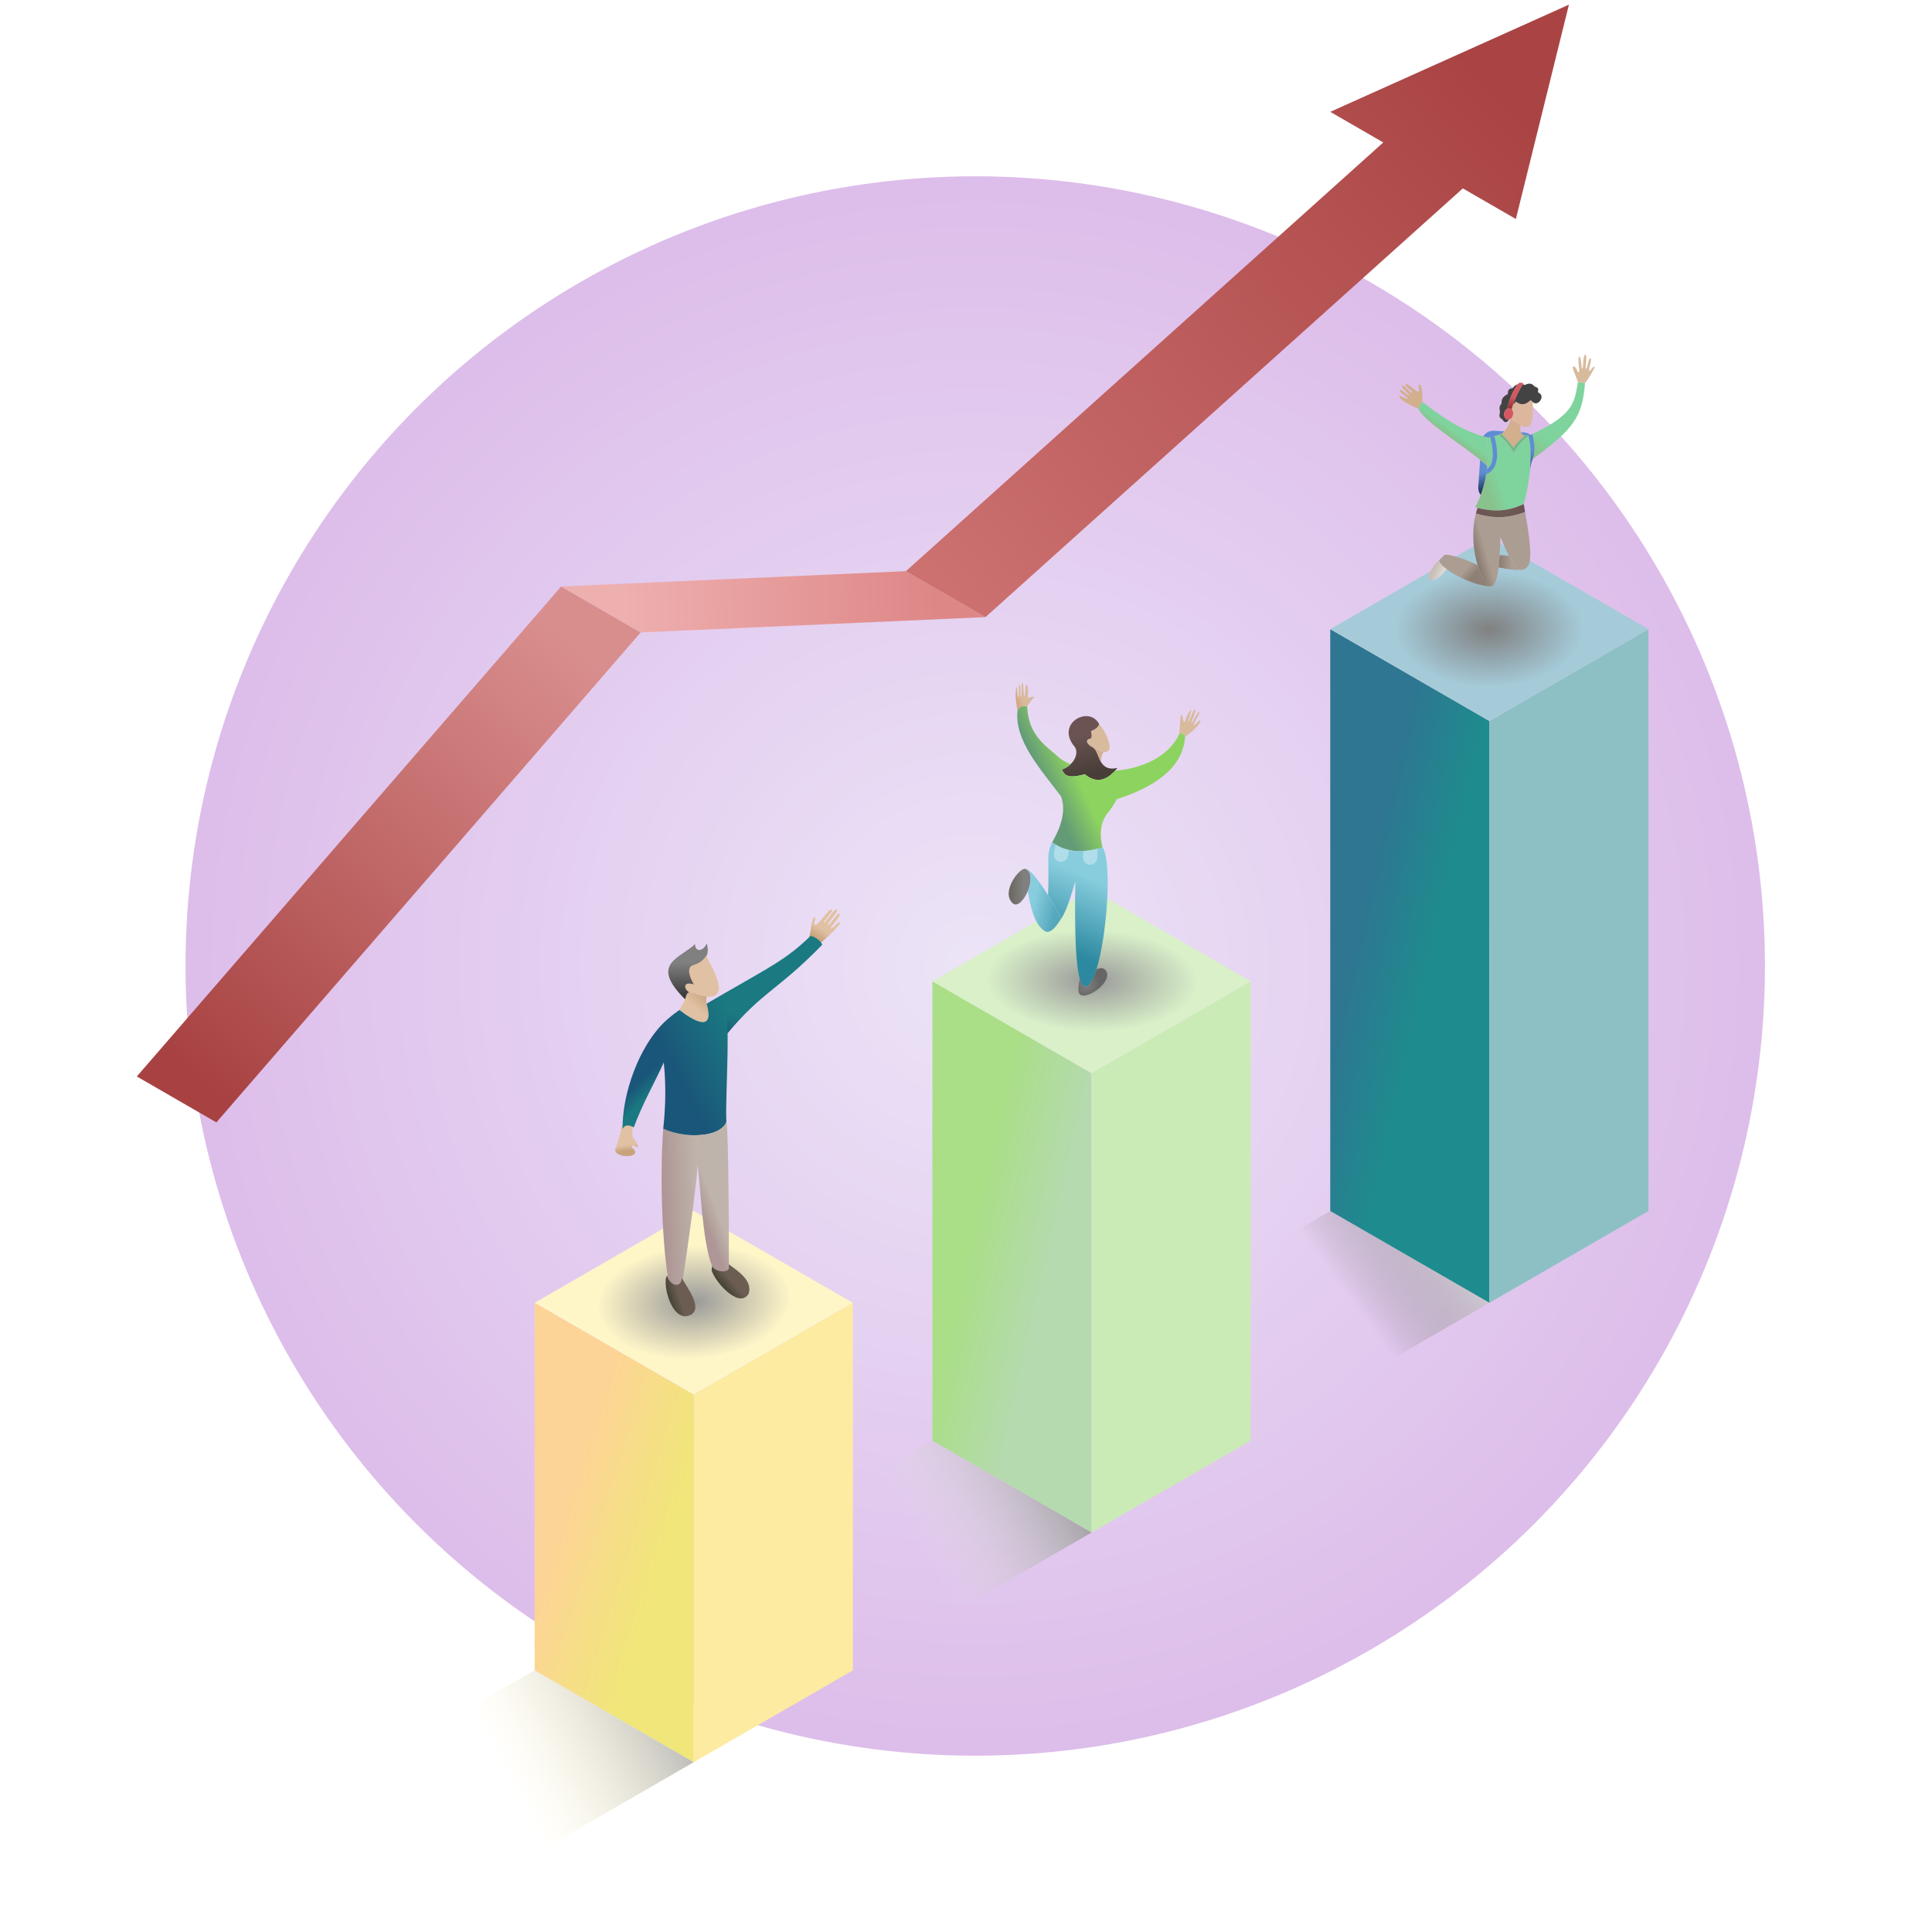 <?xml version="1.0" encoding="UTF-8" standalone="no"?>
<svg
   xmlns:dc="http://purl.org/dc/elements/1.1/"
   xmlns:cc="http://creativecommons.org/ns#"
   xmlns:rdf="http://www.w3.org/1999/02/22-rdf-syntax-ns#"
   xmlns:svg="http://www.w3.org/2000/svg"
   xmlns="http://www.w3.org/2000/svg"
   xmlns:xlink="http://www.w3.org/1999/xlink"
   xmlns:sodipodi="http://sodipodi.sourceforge.net/DTD/sodipodi-0.dtd"
   xmlns:inkscape="http://www.inkscape.org/namespaces/inkscape"
   width="800"
   height="800"
   viewBox="0 0 211.667 211.667"
   version="1.1"
   id="svg8"
   inkscape:version="1.0 (4035a4fb49, 2020-05-01)"
   sodipodi:docname="welcome.svg">
  <defs
     id="defs2">
    <linearGradient
       inkscape:collect="always"
       id="linearGradient1298">
      <stop
         style="stop-color:#bfb4ab;stop-opacity:1;"
         offset="0"
         id="stop1294" />
      <stop
         style="stop-color:#ae9796;stop-opacity:1"
         offset="1"
         id="stop1296" />
    </linearGradient>
    <linearGradient
       inkscape:collect="always"
       id="linearGradient1236">
      <stop
         style="stop-color:#1a7981;stop-opacity:1;"
         offset="0"
         id="stop1232" />
      <stop
         style="stop-color:#1a5679;stop-opacity:1"
         offset="1"
         id="stop1234" />
    </linearGradient>
    <linearGradient
       inkscape:collect="always"
       id="linearGradient1133">
      <stop
         style="stop-color:#c8c4b7;stop-opacity:1;"
         offset="0"
         id="stop1129" />
      <stop
         style="stop-color:#ac9393;stop-opacity:1"
         offset="1"
         id="stop1131" />
    </linearGradient>
    <linearGradient
       inkscape:collect="always"
       id="linearGradient1123">
      <stop
         style="stop-color:#e1c1a3;stop-opacity:1;"
         offset="0"
         id="stop1119" />
      <stop
         style="stop-color:#c7a37d;stop-opacity:1"
         offset="1"
         id="stop1121" />
    </linearGradient>
    <linearGradient
       id="linearGradient1154"
       inkscape:collect="always">
      <stop
         id="stop1150"
         offset="0"
         style="stop-color:#d6a47e;stop-opacity:1" />
      <stop
         id="stop1152"
         offset="1"
         style="stop-color:#d8ba9d;stop-opacity:1" />
    </linearGradient>
    <linearGradient
       id="linearGradient1130"
       inkscape:collect="always">
      <stop
         id="stop1126"
         offset="0"
         style="stop-color:#69665e;stop-opacity:1" />
      <stop
         id="stop1128"
         offset="1"
         style="stop-color:#808080;stop-opacity:1" />
    </linearGradient>
    <linearGradient
       id="linearGradient1106"
       inkscape:collect="always">
      <stop
         id="stop1102"
         offset="0"
         style="stop-color:#6c5d53;stop-opacity:1;" />
      <stop
         id="stop1104"
         offset="1"
         style="stop-color:#484537;stop-opacity:1" />
    </linearGradient>
    <linearGradient
       id="linearGradient1054"
       inkscape:collect="always">
      <stop
         id="stop1050"
         offset="0"
         style="stop-color:#a84242;stop-opacity:1" />
      <stop
         id="stop1052"
         offset="1"
         style="stop-color:#d98e8e;stop-opacity:1" />
    </linearGradient>
    <linearGradient
       inkscape:collect="always"
       id="linearGradient2205">
      <stop
         style="stop-color:#8c7d73;stop-opacity:1;"
         offset="0"
         id="stop2201" />
      <stop
         style="stop-color:#ac9d93;stop-opacity:1"
         offset="1"
         id="stop2203" />
    </linearGradient>
    <linearGradient
       inkscape:collect="always"
       id="linearGradient2123">
      <stop
         style="stop-color:#e1c1a3;stop-opacity:1;"
         offset="0"
         id="stop2119" />
      <stop
         style="stop-color:#c7a37d;stop-opacity:1"
         offset="1"
         id="stop2121" />
    </linearGradient>
    <linearGradient
       inkscape:collect="always"
       id="linearGradient2087">
      <stop
         style="stop-color:#eeafaf;stop-opacity:1"
         offset="0"
         id="stop2083" />
      <stop
         style="stop-color:#de8787;stop-opacity:1"
         offset="1"
         id="stop2085" />
    </linearGradient>
    <linearGradient
       inkscape:collect="always"
       id="linearGradient2079">
      <stop
         style="stop-color:#cc7070;stop-opacity:1"
         offset="0"
         id="stop2075" />
      <stop
         style="stop-color:#aa4444;stop-opacity:1"
         offset="1"
         id="stop2077" />
    </linearGradient>
    <linearGradient
       inkscape:collect="always"
       id="linearGradient2009">
      <stop
         style="stop-color:#ece4f7;stop-opacity:1"
         offset="0"
         id="stop2005" />
      <stop
         style="stop-color:#ddbdea;stop-opacity:1"
         offset="1"
         id="stop2007" />
    </linearGradient>
    <linearGradient
       inkscape:collect="always"
       id="linearGradient2001">
      <stop
         style="stop-color:#808080;stop-opacity:1"
         offset="0"
         id="stop1997" />
      <stop
         style="stop-color:#a5cbd9;stop-opacity:1"
         offset="1"
         id="stop1999" />
    </linearGradient>
    <linearGradient
       inkscape:collect="always"
       id="linearGradient1991">
      <stop
         style="stop-color:#999999;stop-opacity:1"
         offset="0"
         id="stop1987" />
      <stop
         style="stop-color:#d9f0c9;stop-opacity:1"
         offset="1"
         id="stop1989" />
    </linearGradient>
    <linearGradient
       inkscape:collect="always"
       id="linearGradient1983">
      <stop
         style="stop-color:#999999;stop-opacity:1"
         offset="0"
         id="stop1979" />
      <stop
         style="stop-color:#fff6c8;stop-opacity:1"
         offset="1"
         id="stop1981" />
    </linearGradient>
    <linearGradient
       inkscape:collect="always"
       id="linearGradient1967">
      <stop
         style="stop-color:#fdd497;stop-opacity:1;"
         offset="0"
         id="stop1963" />
      <stop
         style="stop-color:#f0e679;stop-opacity:1"
         offset="1"
         id="stop1965" />
    </linearGradient>
    <linearGradient
       inkscape:collect="always"
       id="linearGradient1959">
      <stop
         style="stop-color:#aade87;stop-opacity:1"
         offset="0"
         id="stop1955" />
      <stop
         style="stop-color:#b5daaf;stop-opacity:1"
         offset="1"
         id="stop1957" />
    </linearGradient>
    <linearGradient
       inkscape:collect="always"
       id="linearGradient1951">
      <stop
         style="stop-color:#1e8c8e;stop-opacity:1;"
         offset="0"
         id="stop1947" />
      <stop
         style="stop-color:#2e7691;stop-opacity:1"
         offset="1"
         id="stop1949" />
    </linearGradient>
    <linearGradient
       id="linearGradient1522"
       inkscape:collect="always">
      <stop
         id="stop1518"
         offset="0"
         style="stop-color:#e6e6e6;stop-opacity:1" />
      <stop
         id="stop1520"
         offset="1"
         style="stop-color:#666666;stop-opacity:0;" />
    </linearGradient>
    <linearGradient
       id="linearGradient1496"
       inkscape:collect="always">
      <stop
         id="stop1492"
         offset="0"
         style="stop-color:#999999;stop-opacity:1" />
      <stop
         id="stop1494"
         offset="1"
         style="stop-color:#e6e6e6;stop-opacity:0;" />
    </linearGradient>
    <linearGradient
       id="linearGradient1488"
       inkscape:collect="always">
      <stop
         id="stop1484"
         offset="0"
         style="stop-color:#b3b3b3;stop-opacity:1" />
      <stop
         id="stop1486"
         offset="1"
         style="stop-color:#fff6c8;stop-opacity:0;" />
    </linearGradient>
    <linearGradient
       inkscape:collect="always"
       id="linearGradient1136">
      <stop
         style="stop-color:#1a7981;stop-opacity:1"
         offset="0"
         id="stop1132" />
      <stop
         style="stop-color:#1a5679;stop-opacity:1"
         offset="1"
         id="stop1134" />
    </linearGradient>
    <linearGradient
       id="linearGradient2482"
       inkscape:collect="always">
      <stop
         id="stop2478"
         offset="0"
         style="stop-color:#808080;stop-opacity:1;" />
      <stop
         id="stop2480"
         offset="1"
         style="stop-color:#333333;stop-opacity:1" />
    </linearGradient>
    <linearGradient
       id="linearGradient2469"
       inkscape:collect="always">
      <stop
         id="stop2465"
         offset="0"
         style="stop-color:#e1c1a3;stop-opacity:1" />
      <stop
         id="stop2467"
         offset="1"
         style="stop-color:#c7a37d;stop-opacity:1" />
    </linearGradient>
    <linearGradient
       id="linearGradient1665"
       inkscape:collect="always">
      <stop
         id="stop1661"
         offset="0"
         style="stop-color:#808080;stop-opacity:1;" />
      <stop
         id="stop1663"
         offset="1"
         style="stop-color:#666666;stop-opacity:1" />
    </linearGradient>
    <linearGradient
       id="linearGradient1657"
       inkscape:collect="always">
      <stop
         id="stop1653"
         offset="0"
         style="stop-color:#87cdde;stop-opacity:1;" />
      <stop
         id="stop1655"
         offset="1"
         style="stop-color:#56a8bd;stop-opacity:1" />
    </linearGradient>
    <linearGradient
       id="linearGradient1631"
       inkscape:collect="always">
      <stop
         id="stop1627"
         offset="0"
         style="stop-color:#87cdde;stop-opacity:1;" />
      <stop
         id="stop1629"
         offset="1"
         style="stop-color:#2c89a0;stop-opacity:1" />
    </linearGradient>
    <linearGradient
       id="linearGradient1623"
       inkscape:collect="always">
      <stop
         id="stop1619"
         offset="0"
         style="stop-color:#6c5353;stop-opacity:1;" />
      <stop
         id="stop1621"
         offset="1"
         style="stop-color:#483e37;stop-opacity:1" />
    </linearGradient>
    <linearGradient
       id="linearGradient1598"
       inkscape:collect="always">
      <stop
         id="stop1594"
         offset="0"
         style="stop-color:#8dd35f;stop-opacity:1;" />
      <stop
         id="stop1596"
         offset="1"
         style="stop-color:#639b77;stop-opacity:1" />
    </linearGradient>
    <linearGradient
       id="linearGradient1064"
       inkscape:collect="always">
      <stop
         id="stop1059"
         offset="0"
         style="stop-color:#e3dedb;stop-opacity:1" />
      <stop
         id="stop1062"
         offset="1"
         style="stop-color:#c8beb7;stop-opacity:1" />
    </linearGradient>
    <linearGradient
       id="linearGradient1053"
       inkscape:collect="always">
      <stop
         id="stop1049"
         offset="0"
         style="stop-color:#6c5d53;stop-opacity:1;" />
      <stop
         id="stop1051"
         offset="1"
         style="stop-color:#6c5353;stop-opacity:1" />
    </linearGradient>
    <linearGradient
       id="linearGradient1045"
       inkscape:collect="always">
      <stop
         id="stop1041"
         offset="0"
         style="stop-color:#5f8dd3;stop-opacity:1;" />
      <stop
         id="stop1043"
         offset="1"
         style="stop-color:#4970ac;stop-opacity:1" />
    </linearGradient>
    <linearGradient
       inkscape:collect="always"
       id="linearGradient1517">
      <stop
         style="stop-color:#5f8dd3;stop-opacity:1"
         offset="0"
         id="stop1513" />
      <stop
         style="stop-color:#182f55;stop-opacity:1"
         offset="1"
         id="stop1515" />
    </linearGradient>
    <linearGradient
       inkscape:collect="always"
       id="linearGradient1509">
      <stop
         style="stop-color:#ac9d93;stop-opacity:1;"
         offset="0"
         id="stop1505" />
      <stop
         style="stop-color:#8f8076;stop-opacity:1"
         offset="1"
         id="stop1507" />
    </linearGradient>
    <linearGradient
       inkscape:collect="always"
       id="linearGradient1501">
      <stop
         style="stop-color:#ac9d93;stop-opacity:1;"
         offset="0"
         id="stop1497" />
      <stop
         style="stop-color:#8b7c72;stop-opacity:1"
         offset="1"
         id="stop1499" />
    </linearGradient>
    <linearGradient
       inkscape:collect="always"
       id="linearGradient1493">
      <stop
         style="stop-color:#7fd39d;stop-opacity:1;"
         offset="0"
         id="stop1489" />
      <stop
         style="stop-color:#89c28d;stop-opacity:1"
         offset="1"
         id="stop1491" />
    </linearGradient>
    <linearGradient
       inkscape:collect="always"
       id="linearGradient1461">
      <stop
         style="stop-color:#d3585f;stop-opacity:1;"
         offset="0"
         id="stop1457" />
      <stop
         style="stop-color:#8d2f2f;stop-opacity:1"
         offset="1"
         id="stop1459" />
    </linearGradient>
    <linearGradient
       inkscape:collect="always"
       id="linearGradient1453">
      <stop
         style="stop-color:#7fd39d;stop-opacity:1;"
         offset="0"
         id="stop1449" />
      <stop
         style="stop-color:#89c28d;stop-opacity:1"
         offset="1"
         id="stop1451" />
    </linearGradient>
    <linearGradient
       inkscape:collect="always"
       id="linearGradient1445">
      <stop
         style="stop-color:#7fd39d;stop-opacity:1;"
         offset="0"
         id="stop1441" />
      <stop
         style="stop-color:#89c28d;stop-opacity:1"
         offset="1"
         id="stop1443" />
    </linearGradient>
    <linearGradient
       inkscape:collect="always"
       xlink:href="#linearGradient1445"
       id="linearGradient1447"
       x1="-56.954"
       y1="156.403"
       x2="-61.343"
       y2="157.889"
       gradientUnits="userSpaceOnUse"
       gradientTransform="matrix(0.351,0,0,0.351,184.434,-1.649)" />
    <linearGradient
       inkscape:collect="always"
       xlink:href="#linearGradient1453"
       id="linearGradient1455"
       x1="-70.137"
       y1="140.316"
       x2="-71.441"
       y2="142.154"
       gradientUnits="userSpaceOnUse"
       gradientTransform="matrix(0.351,0,0,0.351,184.434,-1.649)" />
    <linearGradient
       inkscape:collect="always"
       xlink:href="#linearGradient1461"
       id="linearGradient1463"
       x1="-53.156"
       y1="128.374"
       x2="-54.927"
       y2="132.22"
       gradientUnits="userSpaceOnUse"
       gradientTransform="matrix(0.351,0,0,0.351,184.434,-1.649)" />
    <linearGradient
       inkscape:collect="always"
       xlink:href="#linearGradient1493"
       id="linearGradient1495"
       x1="-43.072"
       y1="141.846"
       x2="-46.414"
       y2="146.657"
       gradientUnits="userSpaceOnUse"
       gradientTransform="matrix(0.351,0,0,0.351,184.434,-1.649)" />
    <linearGradient
       inkscape:collect="always"
       xlink:href="#linearGradient1501"
       id="linearGradient1503"
       x1="-61.59"
       y1="176.724"
       x2="-64.825"
       y2="177.659"
       gradientUnits="userSpaceOnUse"
       gradientTransform="matrix(0.351,0,0,0.351,184.434,-1.649)" />
    <linearGradient
       inkscape:collect="always"
       xlink:href="#linearGradient1509"
       id="linearGradient1511"
       x1="-66.778"
       y1="181.051"
       x2="-64.538"
       y2="183.122"
       gradientUnits="userSpaceOnUse"
       gradientTransform="matrix(0.351,0,0,0.351,184.434,-1.649)" />
    <linearGradient
       inkscape:collect="always"
       xlink:href="#linearGradient1517"
       id="linearGradient1519"
       x1="-61.146"
       y1="151.862"
       x2="-59.689"
       y2="157.809"
       gradientUnits="userSpaceOnUse"
       gradientTransform="matrix(0.351,0,0,0.351,184.434,-1.649)" />
    <linearGradient
       gradientUnits="userSpaceOnUse"
       y2="148.386"
       x2="-47.582"
       y1="145.399"
       x1="-47.147"
       id="linearGradient1047"
       xlink:href="#linearGradient1045"
       inkscape:collect="always"
       gradientTransform="matrix(0.351,0,0,0.351,184.434,-1.649)" />
    <radialGradient
       gradientUnits="userSpaceOnUse"
       gradientTransform="matrix(0.368,0.01,-0.004,0.16,186.12,30.243)"
       r="7.685"
       fy="164.069"
       fx="-57.095"
       cy="164.069"
       cx="-57.095"
       id="radialGradient1057"
       xlink:href="#linearGradient1053"
       inkscape:collect="always" />
    <linearGradient
       gradientUnits="userSpaceOnUse"
       y2="180.904"
       x2="-77.016"
       y1="182.362"
       x1="-73.926"
       id="linearGradient1066"
       xlink:href="#linearGradient1064"
       inkscape:collect="always"
       gradientTransform="matrix(0.351,0,0,0.351,184.434,-1.649)" />
    <linearGradient
       gradientTransform="matrix(0.39,0,0,0.39,180.378,22.909)"
       gradientUnits="userSpaceOnUse"
       y2="163.079"
       x2="-162.032"
       y1="158.569"
       x1="-152.527"
       id="linearGradient1600"
       xlink:href="#linearGradient1598"
       inkscape:collect="always" />
    <linearGradient
       gradientTransform="matrix(0.39,0,0,0.39,180.378,22.909)"
       gradientUnits="userSpaceOnUse"
       y2="148.577"
       x2="-156.22"
       y1="135.915"
       x1="-159.464"
       id="linearGradient1625"
       xlink:href="#linearGradient1623"
       inkscape:collect="always" />
    <linearGradient
       gradientTransform="matrix(0.39,0,0,0.39,180.378,22.909)"
       gradientUnits="userSpaceOnUse"
       y2="204.925"
       x2="-162.529"
       y1="181.915"
       x1="-152.629"
       id="linearGradient1634"
       xlink:href="#linearGradient1631"
       inkscape:collect="always" />
    <linearGradient
       gradientTransform="matrix(0.39,0,0,0.39,180.378,22.909)"
       gradientUnits="userSpaceOnUse"
       y2="191.941"
       x2="-163.93"
       y1="190.146"
       x1="-171.363"
       id="linearGradient1659"
       xlink:href="#linearGradient1657"
       inkscape:collect="always" />
    <radialGradient
       gradientUnits="userSpaceOnUse"
       gradientTransform="matrix(0.092,-0.009,0.009,0.098,166.423,22.059)"
       r="17.796"
       fy="817.187"
       fx="-581.211"
       cy="817.187"
       cx="-581.211"
       id="radialGradient1667"
       xlink:href="#linearGradient1665"
       inkscape:collect="always" />
    <linearGradient
       inkscape:collect="always"
       xlink:href="#linearGradient1136"
       id="linearGradient1138"
       x1="-237.409"
       y1="135.404"
       x2="-239.49"
       y2="141.431"
       gradientUnits="userSpaceOnUse"
       gradientTransform="matrix(1.551,0,0,1.551,670.987,209.294)" />
    <linearGradient
       gradientUnits="userSpaceOnUse"
       y2="72.212"
       x2="-279.08"
       y1="57.751"
       x1="-252.14"
       id="linearGradient1490"
       xlink:href="#linearGradient1488"
       inkscape:collect="always"
       gradientTransform="matrix(0.671,0,0,0.671,241.622,144.416)" />
    <linearGradient
       gradientUnits="userSpaceOnUse"
       y2="36.5"
       x2="-210.444"
       y1="22.9"
       x1="-185.097"
       id="linearGradient1498"
       xlink:href="#linearGradient1496"
       inkscape:collect="always"
       gradientTransform="matrix(0.671,0,0,0.671,241.622,144.416)" />
    <linearGradient
       gradientUnits="userSpaceOnUse"
       y2="1.115"
       x2="-136.612"
       y1="-12.719"
       x1="-117.855"
       id="linearGradient1524"
       xlink:href="#linearGradient1522"
       inkscape:collect="always"
       gradientTransform="matrix(0.671,0,0,0.671,241.622,144.416)" />
    <linearGradient
       gradientTransform="matrix(1.551,0,0,1.551,670.495,214.53)"
       y2="128.02"
       x2="-249.61"
       y1="118.323"
       x1="-249.733"
       gradientUnits="userSpaceOnUse"
       id="linearGradient1609"
       xlink:href="#linearGradient2482"
       inkscape:collect="always" />
    <linearGradient
       y2="128.578"
       x2="-245.541"
       y1="132.483"
       x1="-248.804"
       gradientTransform="matrix(1.551,0,0,1.551,670.987,209.294)"
       gradientUnits="userSpaceOnUse"
       id="linearGradient1611"
       xlink:href="#linearGradient2469"
       inkscape:collect="always" />
    <linearGradient
       inkscape:collect="always"
       xlink:href="#linearGradient1951"
       id="linearGradient1953"
       x1="157.248"
       y1="104.114"
       x2="148.62"
       y2="102.129"
       gradientUnits="userSpaceOnUse" />
    <linearGradient
       inkscape:collect="always"
       xlink:href="#linearGradient1959"
       id="linearGradient1961"
       x1="106.521"
       y1="135.325"
       x2="115.223"
       y2="137.309"
       gradientUnits="userSpaceOnUse" />
    <linearGradient
       inkscape:collect="always"
       xlink:href="#linearGradient1967"
       id="linearGradient1969"
       x1="61.88"
       y1="164.594"
       x2="73.36"
       y2="168.166"
       gradientUnits="userSpaceOnUse" />
    <radialGradient
       inkscape:collect="always"
       xlink:href="#linearGradient1983"
       id="radialGradient1985"
       cx="76.006"
       cy="142.739"
       fx="76.006"
       fy="142.739"
       r="17.433"
       gradientTransform="matrix(0.612,-0.044,0.026,0.357,25.826,95.067)"
       gradientUnits="userSpaceOnUse" />
    <radialGradient
       inkscape:collect="always"
       xlink:href="#linearGradient1991"
       id="radialGradient1995"
       cx="119.589"
       cy="107.511"
       fx="119.589"
       fy="107.511"
       r="17.433"
       gradientTransform="matrix(0.664,0.012,-0.006,0.32,40.874,71.618)"
       gradientUnits="userSpaceOnUse" />
    <radialGradient
       inkscape:collect="always"
       xlink:href="#linearGradient2001"
       id="radialGradient2003"
       cx="163.172"
       cy="68.928"
       fx="163.172"
       fy="68.928"
       r="17.433"
       gradientTransform="matrix(0.592,0,0,0.365,66.542,43.778)"
       gradientUnits="userSpaceOnUse" />
    <radialGradient
       inkscape:collect="always"
       xlink:href="#linearGradient2009"
       id="radialGradient2011"
       cx="106.846"
       cy="105.833"
       fx="106.846"
       fy="105.833"
       r="86.519"
       gradientUnits="userSpaceOnUse" />
    <linearGradient
       inkscape:collect="always"
       xlink:href="#linearGradient2079"
       id="linearGradient2081"
       x1="103.484"
       y1="70.705"
       x2="163.687"
       y2="15.539"
       gradientUnits="userSpaceOnUse"
       gradientTransform="translate(0,-6.35)" />
    <linearGradient
       inkscape:collect="always"
       xlink:href="#linearGradient2087"
       id="linearGradient2089"
       x1="68.453"
       y1="72.554"
       x2="102.448"
       y2="71.161"
       gradientUnits="userSpaceOnUse"
       gradientTransform="translate(0,-6.35)" />
    <linearGradient
       inkscape:collect="always"
       xlink:href="#linearGradient2123"
       id="linearGradient2125"
       x1="71.077"
       y1="134.221"
       x2="71.135"
       y2="134.588"
       gradientUnits="userSpaceOnUse"
       gradientTransform="matrix(1.712,0,0,1.712,-53.272,-104.313)" />
    <linearGradient
       inkscape:collect="always"
       xlink:href="#linearGradient2205"
       id="linearGradient2207"
       x1="163.061"
       y1="60.146"
       x2="164.393"
       y2="60.179"
       gradientUnits="userSpaceOnUse"
       gradientTransform="matrix(1.057,0,0,1.057,-8.124,-1.92)" />
    <linearGradient
       gradientUnits="userSpaceOnUse"
       y2="69.8"
       x2="62.125"
       y1="118.086"
       x1="21.604"
       id="linearGradient1056"
       xlink:href="#linearGradient1054"
       inkscape:collect="always" />
    <linearGradient
       gradientUnits="userSpaceOnUse"
       y2="142.735"
       x2="78.517"
       y1="142.189"
       x1="79.43"
       id="linearGradient1108"
       xlink:href="#linearGradient1106"
       inkscape:collect="always"
       gradientTransform="matrix(3.727,-0.629,0.629,3.727,-82.905,49.57)" />
    <linearGradient
       gradientTransform="matrix(0.951,0,0,0.951,6.625,5.347)"
       gradientUnits="userSpaceOnUse"
       y2="94.218"
       x2="111.134"
       y1="94.218"
       x1="109.142"
       id="linearGradient1132"
       xlink:href="#linearGradient1130"
       inkscape:collect="always" />
    <linearGradient
       gradientTransform="matrix(0.951,0,0,0.951,6.625,5.347)"
       gradientUnits="userSpaceOnUse"
       y2="69.414"
       x2="111.127"
       y1="69.761"
       x1="110.212"
       id="linearGradient1156"
       xlink:href="#linearGradient1154"
       inkscape:collect="always" />
    <linearGradient
       inkscape:collect="always"
       xlink:href="#linearGradient1106"
       id="linearGradient1088"
       gradientUnits="userSpaceOnUse"
       x1="79.43"
       y1="142.189"
       x2="78.517"
       y2="142.735"
       gradientTransform="rotate(13.273,77.415,120.752)" />
    <linearGradient
       inkscape:collect="always"
       xlink:href="#linearGradient1123"
       id="linearGradient1125"
       x1="89.966"
       y1="101.819"
       x2="89.324"
       y2="102.801"
       gradientUnits="userSpaceOnUse"
       gradientTransform="matrix(1.023,0,0,1.023,-2.08,-2.436)" />
    <linearGradient
       inkscape:collect="always"
       xlink:href="#linearGradient1133"
       id="linearGradient1135"
       x1="296.321"
       y1="500.361"
       x2="273.165"
       y2="501.361"
       gradientUnits="userSpaceOnUse" />
    <linearGradient
       inkscape:collect="always"
       xlink:href="#linearGradient1236"
       id="linearGradient1238"
       x1="300.56"
       y1="417.041"
       x2="273.547"
       y2="430.729"
       gradientUnits="userSpaceOnUse" />
    <linearGradient
       inkscape:collect="always"
       xlink:href="#linearGradient1136"
       id="linearGradient1242"
       gradientUnits="userSpaceOnUse"
       gradientTransform="matrix(1.551,0,0,1.551,670.987,209.294)"
       x1="-257.864"
       y1="155.613"
       x2="-260.884"
       y2="152.372" />
    <linearGradient
       inkscape:collect="always"
       xlink:href="#linearGradient1298"
       id="linearGradient1300"
       x1="295.353"
       y1="497.42"
       x2="289.465"
       y2="499.718"
       gradientUnits="userSpaceOnUse" />
  </defs>
  <sodipodi:namedview
     units="px"
     id="base"
     pagecolor="#ffffff"
     bordercolor="#666666"
     borderopacity="1.0"
     inkscape:pageopacity="0.0"
     inkscape:pageshadow="2"
     inkscape:zoom="1.4142136"
     inkscape:cx="451.41553"
     inkscape:cy="317.08639"
     inkscape:document-units="mm"
     inkscape:current-layer="layer1"
     inkscape:document-rotation="0"
     showgrid="true"
     inkscape:window-width="1624"
     inkscape:window-height="1228"
     inkscape:window-x="827"
     inkscape:window-y="177"
     inkscape:window-maximized="0" />
  <g
     inkscape:label="Layer 1"
     inkscape:groupmode="layer"
     id="layer1">
    <circle
       style="opacity:1;fill:url(#radialGradient2011);stroke-width:1.323;fill-opacity:1"
       id="path1853"
       cx="106.846"
       cy="105.833"
       r="86.519"
       inkscape:export-filename="C:\Users\emman\OneDrive\Bureau\path1853.png"
       inkscape:export-xdpi="96.6194"
       inkscape:export-ydpi="96.6194" />
    <path
       id="path1166"
       d="m 58.573,142.739 17.433,-10.065 17.433,10.065 -17.433,10.065 z"
       style="fill:url(#radialGradient1985);fill-opacity:1;stroke:none;stroke-width:0.178px;stroke-linecap:butt;stroke-linejoin:miter;stroke-opacity:1"
       inkscape:export-filename="C:\Users\emman\OneDrive\Bureau\path1853.png"
       inkscape:export-xdpi="96.6194"
       inkscape:export-ydpi="96.6194" />
    <path
       id="path1161"
       d="m 58.573,182.999 17.433,10.065 v -40.26 l -17.433,-10.065 z"
       style="fill:url(#linearGradient1969);fill-opacity:1;stroke:none;stroke-width:0.178px;stroke-linecap:butt;stroke-linejoin:miter;stroke-opacity:1"
       inkscape:export-filename="C:\Users\emman\OneDrive\Bureau\path1853.png"
       inkscape:export-xdpi="96.6194"
       inkscape:export-ydpi="96.6194" />
    <path
       id="path1163"
       d="m 76.006,193.064 17.433,-10.065 v -40.26 l -17.433,10.065 z"
       style="fill:#fdeba1;fill-opacity:1;stroke:none;stroke-width:0.178px;stroke-linecap:butt;stroke-linejoin:miter;stroke-opacity:1"
       inkscape:export-filename="C:\Users\emman\OneDrive\Bureau\path1853.png"
       inkscape:export-xdpi="96.6194"
       inkscape:export-ydpi="96.6194" />
    <path
       sodipodi:nodetypes="ccccc"
       id="path1168"
       d="m 119.589,167.902 -17.433,-10.065 v -50.325 l 17.433,10.065 z"
       style="fill:url(#linearGradient1961);fill-opacity:1;stroke:none;stroke-width:0.178px;stroke-linecap:butt;stroke-linejoin:miter;stroke-opacity:1"
       inkscape:export-filename="C:\Users\emman\OneDrive\Bureau\path1853.png"
       inkscape:export-xdpi="96.6194"
       inkscape:export-ydpi="96.6194" />
    <path
       id="path1170"
       d="m 119.589,167.902 17.433,-10.065 v -50.325 l -17.433,10.065 z"
       style="fill:#cbebb6;fill-opacity:1;stroke:none;stroke-width:0.178px;stroke-linecap:butt;stroke-linejoin:miter;stroke-opacity:1"
       inkscape:export-filename="C:\Users\emman\OneDrive\Bureau\path1853.png"
       inkscape:export-xdpi="96.6194"
       inkscape:export-ydpi="96.6194" />
    <path
       id="path1172"
       d="m 102.156,107.511 17.433,-10.065 17.433,10.065 -17.433,10.065 z"
       style="fill:url(#radialGradient1995);fill-opacity:1;stroke:none;stroke-width:0.178px;stroke-linecap:butt;stroke-linejoin:miter;stroke-opacity:1"
       inkscape:export-filename="C:\Users\emman\OneDrive\Bureau\path1853.png"
       inkscape:export-xdpi="96.6194"
       inkscape:export-ydpi="96.6194" />
    <path
       id="path1174"
       d="m 163.172,142.739 -17.433,-10.065 V 68.928 l 17.433,10.065 z"
       style="fill:url(#linearGradient1953);fill-opacity:1;stroke:none;stroke-width:0.178px;stroke-linecap:butt;stroke-linejoin:miter;stroke-opacity:1"
       inkscape:export-filename="C:\Users\emman\OneDrive\Bureau\path1853.png"
       inkscape:export-xdpi="96.6194"
       inkscape:export-ydpi="96.6194" />
    <path
       id="path1176"
       d="m 163.172,78.993 17.433,-10.065 v 63.746 l -17.433,10.065 z"
       style="fill:#87c0c2;fill-opacity:0.933;stroke:none;stroke-width:0.178px;stroke-linecap:butt;stroke-linejoin:miter;stroke-opacity:1"
       inkscape:export-filename="C:\Users\emman\OneDrive\Bureau\path1853.png"
       inkscape:export-xdpi="96.6194"
       inkscape:export-ydpi="96.6194" />
    <path
       id="path1178"
       d="m 145.739,68.928 17.433,-10.065 17.433,10.065 -17.433,10.065 z"
       style="fill:url(#radialGradient2003);fill-opacity:1;stroke:none;stroke-width:0.178px;stroke-linecap:butt;stroke-linejoin:miter;stroke-opacity:1"
       inkscape:export-filename="C:\Users\emman\OneDrive\Bureau\path1853.png"
       inkscape:export-xdpi="96.6194"
       inkscape:export-ydpi="96.6194" />
    <path
       id="path847"
       style="fill:#ddb79d;fill-opacity:1;stroke:none;stroke-width:0.093px;stroke-linecap:butt;stroke-linejoin:miter;stroke-opacity:1"
       d="m 167.684,43.877 c -0.026,0.001 -0.053,0.012 -0.083,0.037 -0.634,0.566 -1.099,0.393 -1.519,0.087 -0.105,0.14 -0.21,0.245 -0.313,0.331 -0.057,0.17 -0.111,0.34 -0.157,0.511 0.137,0.139 0.193,0.373 0.145,0.606 -0.04,0.193 -0.145,0.361 -0.287,0.455 1.938,1.388 2.625,1.361 2.454,-1.858 -0.087,-0.08 -0.159,-0.172 -0.241,-0.168 z"
       sodipodi:nodetypes="sccccsccs"
       inkscape:export-filename="C:\Users\emman\OneDrive\Bureau\path1853.png"
       inkscape:export-xdpi="96.6194"
       inkscape:export-ydpi="96.6194" />
    <path
       id="path849"
       style="fill:#434343;fill-opacity:1;stroke:none;stroke-width:0.093px;stroke-linecap:butt;stroke-linejoin:miter;stroke-opacity:1"
       d="m 167.597,42.036 c -0.228,-0.012 -0.441,0.091 -0.556,0.154 -0.064,-0.042 -0.129,-0.073 -0.196,-0.096 -0.412,0.614 -0.799,1.413 -1.075,2.237 0.102,-0.086 0.208,-0.191 0.313,-0.331 0.42,0.306 0.885,0.479 1.519,-0.087 0.156,-0.131 0.258,0.123 0.438,0.215 0.526,0.32 1.276,-0.741 0.539,-1.094 -0.255,-0.159 0.274,-0.467 -0.463,-0.692 -0.155,-0.219 -0.341,-0.297 -0.518,-0.306 z m -1.294,0.053 c -0.241,0.073 -0.457,0.24 -0.592,0.458 -0.479,0.009 -0.501,0.312 -0.511,0.595 -0.062,0.142 -0.753,0.245 -0.691,1.081 -0.231,0.223 -0.264,0.467 -0.175,0.827 0.027,0.303 -0.263,0.626 0.271,0.899 0.233,0.481 0.545,0.294 0.706,0.022 a 0.485,0.634 11.554 0 1 -0.156,0.001 0.485,0.634 11.554 0 1 -0.348,-0.719 0.485,0.634 11.554 0 1 0.338,-0.485 c 0.003,-0.004 0.007,-0.007 0.009,-0.01 2e-5,-5.7e-5 0,-9.2e-5 0,-1.86e-4 0.129,-0.829 0.573,-1.917 1.149,-2.67 z"
       inkscape:export-filename="C:\Users\emman\OneDrive\Bureau\path1853.png"
       inkscape:export-xdpi="96.6194"
       inkscape:export-ydpi="96.6194" />
    <path
       id="path854"
       style="fill:#d3585f;fill-opacity:1;stroke:none;stroke-width:0.093;stroke-miterlimit:4;stroke-dasharray:none;stroke-opacity:1"
       d="m 165.758,45.448 a 0.485,0.634 11.554 0 1 -0.602,0.524 0.485,0.634 11.554 0 1 -0.348,-0.719 0.485,0.634 11.554 0 1 0.602,-0.524 0.485,0.634 11.554 0 1 0.348,0.719 z"
       inkscape:export-filename="C:\Users\emman\OneDrive\Bureau\path1853.png"
       inkscape:export-xdpi="96.6194"
       inkscape:export-ydpi="96.6194" />
    <path
       id="path860"
       style="color:#000000;font-style:normal;font-variant:normal;font-weight:normal;font-stretch:normal;font-size:medium;line-height:normal;font-family:sans-serif;font-variant-ligatures:normal;font-variant-position:normal;font-variant-caps:normal;font-variant-numeric:normal;font-variant-alternates:normal;font-variant-east-asian:normal;font-feature-settings:normal;font-variation-settings:normal;text-indent:0;text-align:start;text-decoration:none;text-decoration-line:none;text-decoration-style:solid;text-decoration-color:#000000;letter-spacing:normal;word-spacing:normal;text-transform:none;writing-mode:lr-tb;direction:ltr;text-orientation:mixed;dominant-baseline:auto;baseline-shift:baseline;text-anchor:start;white-space:normal;shape-padding:0;shape-margin:0;inline-size:0;clip-rule:nonzero;display:inline;overflow:visible;visibility:visible;isolation:auto;mix-blend-mode:normal;color-interpolation:sRGB;color-interpolation-filters:linearRGB;solid-color:#000000;solid-opacity:1;vector-effect:none;fill:url(#linearGradient1463);fill-opacity:1;fill-rule:nonzero;stroke:none;stroke-width:0.093;stroke-linecap:round;stroke-linejoin:round;stroke-miterlimit:4;stroke-dasharray:none;stroke-dashoffset:0;stroke-opacity:1;color-rendering:auto;image-rendering:auto;shape-rendering:auto;text-rendering:auto;enable-background:accumulate;stop-color:#000000"
       d="m 166.411,41.954 c -0.628,0.753 -1.119,1.925 -1.256,2.805 0.169,-0.062 0.32,-0.022 0.457,0.084 0.285,-1.04 0.776,-2.097 1.297,-2.845 -0.218,-0.078 -0.258,-0.084 -0.499,-0.043 z"
       sodipodi:nodetypes="ccccc"
       inkscape:export-filename="C:\Users\emman\OneDrive\Bureau\path1853.png"
       inkscape:export-xdpi="96.6194"
       inkscape:export-ydpi="96.6194" />
    <path
       id="path886"
       style="fill:#d2af8d;fill-opacity:1;stroke:none;stroke-width:0.093px;stroke-linecap:butt;stroke-linejoin:miter;stroke-opacity:1"
       d="m 165.511,45.931 c -0.094,0.532 -0.571,1.297 -1.016,1.589 0.472,0.498 0.989,0.959 1.337,1.559 0.241,-0.541 0.769,-0.934 1.227,-1.363 -0.445,-0.1 -0.564,-0.553 -0.475,-1.117 -0.302,-0.144 -0.659,-0.374 -1.073,-0.669 z"
       sodipodi:nodetypes="cccccc"
       inkscape:export-filename="C:\Users\emman\OneDrive\Bureau\path1853.png"
       inkscape:export-xdpi="96.6194"
       inkscape:export-ydpi="96.6194" />
    <path
       id="path902"
       style="fill:url(#linearGradient1447);fill-opacity:1;stroke:none;stroke-width:0.093px;stroke-linecap:butt;stroke-linejoin:miter;stroke-opacity:1"
       d="m 168.04,47.475 c -0.26,0.096 -0.554,0.236 -0.841,0.462 -0.553,0.515 -1.049,1.058 -1.372,1.683 -0.423,-0.932 -1.022,-1.424 -1.592,-1.986 -0.115,-0.008 -0.987,0.352 -1.33,0.271 0.208,2.136 0.154,4.963 -1.286,7.656 0.091,0.033 0.17,0.059 0.257,0.09 2.9e-4,-7.05e-4 4.4e-4,-0.001 7.4e-4,-0.002 0.409,0.1 0.824,0.182 1.251,0.23 v -1.87e-4 c 0.021,0.003 0.043,0.004 0.065,0.006 0.075,0.008 0.15,0.015 0.226,0.02 0.026,0.002 0.052,0.004 0.079,0.005 7.4e-4,6.3e-5 0.002,9.5e-5 0.003,1.86e-4 0.201,0.013 0.405,0.017 0.613,0.012 0.011,-2.83e-4 0.022,-7.03e-4 0.033,-0.001 0.108,-0.004 0.217,-0.009 0.326,-0.018 0,2.77e-4 0,3.51e-4 0,7.02e-4 0.766,-0.062 1.579,-0.265 2.466,-0.683 0.818,-2.881 0.729,-5.113 1.102,-7.747 z"
       inkscape:export-filename="C:\Users\emman\OneDrive\Bureau\path1853.png"
       inkscape:export-xdpi="96.6194"
       inkscape:export-ydpi="96.6194" />
    <path
       id="path908"
       style="fill:url(#linearGradient1495);fill-opacity:1;stroke:none;stroke-width:0.093px;stroke-linecap:butt;stroke-linejoin:miter;stroke-opacity:1"
       d="m 172.875,41.856 c -0.367,1.973 -0.256,3.464 -4.835,5.62 -0.145,1.026 -0.221,1.992 -0.307,2.958 4.661,-3.415 5.616,-4.681 5.921,-8.478 z"
       inkscape:export-filename="C:\Users\emman\OneDrive\Bureau\path1853.png"
       inkscape:export-xdpi="96.6194"
       inkscape:export-ydpi="96.6194" />
    <path
       id="path913"
       style="fill:url(#linearGradient1455);fill-opacity:1;stroke:none;stroke-width:0.093px;stroke-linecap:butt;stroke-linejoin:miter;stroke-opacity:1"
       d="m 155.822,44.013 -0.45,0.714 c 0.614,1.572 5.934,4.657 7.557,6.345 0.107,-1.143 0.067,-2.222 -0.025,-3.166 -2.986,-0.722 -5.282,-2.525 -7.083,-3.893 z"
       inkscape:export-filename="C:\Users\emman\OneDrive\Bureau\path1853.png"
       inkscape:export-xdpi="96.6194"
       inkscape:export-ydpi="96.6194" />
    <path
       id="path921"
       style="fill:#75b685;fill-opacity:1;stroke:none;stroke-width:0.093px;stroke-linecap:butt;stroke-linejoin:miter;stroke-opacity:1"
       d="m 164.494,47.521 c -0.205,-0.073 -0.195,0.093 -0.26,0.114 0.571,0.562 1.169,1.054 1.592,1.986 0.323,-0.625 0.819,-1.168 1.372,-1.683 0.11,-0.087 0.222,-0.161 0.332,-0.225 -0.225,-0.117 -0.354,-0.008 -0.472,0.005 -0.459,0.429 -0.986,0.822 -1.227,1.363 -0.377,-0.614 -0.914,-1.116 -1.337,-1.559 z"
       sodipodi:nodetypes="cccccccc"
       inkscape:export-filename="C:\Users\emman\OneDrive\Bureau\path1853.png"
       inkscape:export-xdpi="96.6194"
       inkscape:export-ydpi="96.6194" />
    <path
       id="path929"
       style="fill:url(#linearGradient1503);fill-opacity:1;stroke:none;stroke-width:0.093px;stroke-linecap:butt;stroke-linejoin:miter;stroke-opacity:1"
       d="m 167.091,56.085 c -0.994,0.377 -1.861,0.537 -2.643,0.564 -0.02,0.696 -0.037,1.445 -0.06,2.194 0.794,1.935 1.591,3.698 2.393,3.576 1.052,-0.191 1.162,-1.462 0.311,-6.334 z m -2.643,0.564 c -1.029,0.036 -1.913,-0.158 -2.752,-0.397 -0.921,3.554 0.592,7.644 1.466,7.953 1.177,0.513 1.187,-4.168 1.285,-7.556 z"
       inkscape:export-filename="C:\Users\emman\OneDrive\Bureau\path1853.png"
       inkscape:export-xdpi="96.6194"
       inkscape:export-ydpi="96.6194" />
    <path
       id="path942"
       style="fill:url(#radialGradient1057);fill-opacity:1;stroke:none;stroke-width:0.093px;stroke-linecap:butt;stroke-linejoin:miter;stroke-opacity:1"
       d="m 166.938,55.222 c -0.887,0.419 -1.7,0.622 -2.466,0.683 0,-2.78e-4 0,-3.51e-4 0,-7.03e-4 -0.11,0.009 -0.219,0.015 -0.326,0.018 -0.011,3.52e-4 -0.022,7.04e-4 -0.033,0.001 -0.207,0.005 -0.411,0.001 -0.613,-0.012 -7.3e-4,-6e-5 -0.002,-9.4e-5 -0.003,-1.84e-4 -0.026,-0.002 -0.053,-0.004 -0.079,-0.005 -0.075,-0.005 -0.151,-0.012 -0.226,-0.02 -0.022,-0.002 -0.043,-0.004 -0.065,-0.006 v 1.01e-4 c -0.427,-0.048 -0.842,-0.129 -1.251,-0.23 -0.069,0.198 -0.128,0.399 -0.18,0.602 1.476,0.42 3.093,0.705 5.395,-0.167 -0.048,-0.278 -0.099,-0.561 -0.153,-0.863 z"
       inkscape:export-filename="C:\Users\emman\OneDrive\Bureau\path1853.png"
       inkscape:export-xdpi="96.6194"
       inkscape:export-ydpi="96.6194" />
    <path
       id="path959"
       style="fill:url(#linearGradient2207);fill-opacity:1;stroke:none;stroke-width:0.093px;stroke-linecap:butt;stroke-linejoin:miter;stroke-opacity:1"
       d="m 164.296,60.838 c -0.031,0.47 -0.068,0.919 -0.117,1.324 0.862,0.177 1.675,0.312 2.552,0.263 -0.477,0.029 -0.949,-0.598 -1.423,-1.518 -0.362,-0.062 -0.681,-0.082 -1.012,-0.069 z"
       sodipodi:nodetypes="ccccc"
       inkscape:export-filename="C:\Users\emman\OneDrive\Bureau\path1853.png"
       inkscape:export-xdpi="96.6194"
       inkscape:export-ydpi="96.6194" />
    <path
       id="path970"
       style="fill:url(#linearGradient1511);fill-opacity:1;stroke:none;stroke-width:0.093px;stroke-linecap:butt;stroke-linejoin:miter;stroke-opacity:1"
       d="m 158.207,60.83 -0.539,0.55 c -0.13,0.719 3.455,2.816 5.628,2.861 -0.043,-0.005 -0.087,-0.016 -0.134,-0.036 -0.391,-0.139 -0.91,-1.035 -1.281,-2.3 -1.285,-0.644 -3.377,-1.33 -3.674,-1.075 z"
       sodipodi:nodetypes="cccccc"
       inkscape:export-filename="C:\Users\emman\OneDrive\Bureau\path1853.png"
       inkscape:export-xdpi="96.6194"
       inkscape:export-ydpi="96.6194" />
    <path
       id="path981"
       style="fill:url(#linearGradient1066);fill-opacity:1;stroke:none;stroke-width:0.093px;stroke-linecap:butt;stroke-linejoin:miter;stroke-opacity:1"
       d="m 158.207,60.83 c -0.701,0.603 -2.307,2.329 -1.462,2.671 0.606,0.175 1.176,-0.418 1.741,-1.142 -0.533,-0.391 -0.859,-0.753 -0.818,-0.979 z"
       inkscape:export-filename="C:\Users\emman\OneDrive\Bureau\path1853.png"
       inkscape:export-xdpi="96.6194"
       inkscape:export-ydpi="96.6194" />
    <path
       id="path986"
       style="fill:#d2af8d;fill-opacity:1;stroke:none;stroke-width:0.093px;stroke-linecap:butt;stroke-linejoin:miter;stroke-opacity:1"
       d="m 155.55,42.133 c -0.285,0.03 -0.008,0.708 -0.127,0.76 -0.201,0.156 -1.225,-0.967 -1.379,-0.828 -0.297,0.236 0.815,0.81 0.644,0.953 -0.173,0.158 -0.907,-1.01 -1.092,-0.764 -0.163,0.229 0.9,0.911 0.755,1.047 -0.168,0.063 -0.833,-0.757 -0.982,-0.545 -0.124,0.246 0.928,0.779 0.847,0.91 -0.122,0.182 -0.775,-0.423 -0.905,-0.23 -0.164,0.178 1.208,1.072 2.055,1.298 l 0.454,-0.721 c 0.043,-0.447 -0.008,-1.885 -0.272,-1.88 z"
       sodipodi:nodetypes="cccccccccccc"
       inkscape:export-filename="C:\Users\emman\OneDrive\Bureau\path1853.png"
       inkscape:export-xdpi="96.6194"
       inkscape:export-ydpi="96.6194" />
    <path
       id="path1007"
       style="fill:#d8ba9d;fill-opacity:1;stroke:none;stroke-width:0.093px;stroke-linecap:butt;stroke-linejoin:miter;stroke-opacity:1"
       d="m 173.7,38.862 c -0.324,0.003 -0.207,1.539 -0.333,1.494 -0.139,0.111 -0.093,-1.114 -0.314,-1.287 -0.371,0.122 0.227,1.88 -0.185,1.695 -0.33,-0.871 -0.593,-0.623 -0.553,-0.475 0.057,0.368 0.378,0.997 0.56,1.566 l 0.779,0.1 c 0.349,-0.365 1.091,-1.693 1.055,-1.735 -0.102,-0.255 -0.501,0.495 -0.531,0.399 -0.279,-0.04 0.359,-1.34 0.048,-1.371 -0.198,-0.003 -0.308,1.095 -0.46,1.175 -0.164,0.044 0.181,-1.511 -0.067,-1.56 z"
       sodipodi:nodetypes="cccccccccccc"
       inkscape:export-filename="C:\Users\emman\OneDrive\Bureau\path1853.png"
       inkscape:export-xdpi="96.6194"
       inkscape:export-ydpi="96.6194" />
    <path
       id="rect1020"
       style="fill:url(#linearGradient1519);fill-opacity:1;stroke:none;stroke-width:0.116;stroke-linecap:round;stroke-linejoin:round;stroke-miterlimit:4;stroke-dasharray:none;stroke-opacity:1"
       d="m 163.555,47.19 c -0.439,0.019 -0.827,0.256 -1.053,0.61 0.133,0.037 0.267,0.073 0.402,0.106 0.343,0.081 1.216,-0.278 1.33,-0.271 0.065,-0.021 0.055,-0.188 0.26,-0.114 0.101,-0.067 0.205,-0.159 0.305,-0.266 l -1.11,-0.064 c -0.045,-0.003 -0.09,-0.003 -0.134,-0.001 z m 3.078,0.17 c 0.077,0.182 0.214,0.31 0.426,0.357 0.117,-0.012 0.246,-0.12 0.468,-0.006 0.045,-0.022 0.091,-0.045 0.143,-0.073 -0.197,-0.149 -0.439,-0.244 -0.706,-0.259 z m -4.471,3.018 -0.207,2.96 c -0.023,0.332 0.08,0.641 0.268,0.882 0.398,-1.067 0.609,-2.132 0.704,-3.148 -0.203,-0.211 -0.464,-0.444 -0.766,-0.693 z"
       inkscape:export-filename="C:\Users\emman\OneDrive\Bureau\path1853.png"
       inkscape:export-xdpi="96.6194"
       inkscape:export-ydpi="96.6194" />
    <path
       id="path1047"
       style="color:#000000;font-style:normal;font-variant:normal;font-weight:normal;font-stretch:normal;font-size:medium;line-height:normal;font-family:sans-serif;font-variant-ligatures:normal;font-variant-position:normal;font-variant-caps:normal;font-variant-numeric:normal;font-variant-alternates:normal;font-variant-east-asian:normal;font-feature-settings:normal;font-variation-settings:normal;text-indent:0;text-align:start;text-decoration:none;text-decoration-line:none;text-decoration-style:solid;text-decoration-color:#000000;letter-spacing:normal;word-spacing:normal;text-transform:none;writing-mode:lr-tb;direction:ltr;text-orientation:mixed;dominant-baseline:auto;baseline-shift:baseline;text-anchor:start;white-space:normal;shape-padding:0;shape-margin:0;inline-size:0;clip-rule:nonzero;display:inline;overflow:visible;visibility:visible;isolation:auto;mix-blend-mode:normal;color-interpolation:sRGB;color-interpolation-filters:linearRGB;solid-color:#000000;solid-opacity:1;vector-effect:none;fill:#5f8dd3;fill-opacity:1;fill-rule:nonzero;stroke:none;stroke-width:0.093;stroke-linecap:butt;stroke-linejoin:miter;stroke-miterlimit:4;stroke-dasharray:none;stroke-dashoffset:0;stroke-opacity:1;color-rendering:auto;image-rendering:auto;shape-rendering:auto;text-rendering:auto;enable-background:accumulate;stop-color:#000000"
       d="m 163.709,47.782 c -0.149,0.044 -0.305,0.086 -0.451,0.112 0.167,0.583 0.326,1.385 0.289,2.084 -0.022,0.403 -0.108,0.768 -0.275,1.041 -0.097,0.158 -0.219,0.288 -0.379,0.386 -0.021,0.18 -0.045,0.361 -0.075,0.544 0.377,-0.138 0.663,-0.383 0.849,-0.688 0.224,-0.366 0.319,-0.805 0.344,-1.258 0.042,-0.779 -0.125,-1.608 -0.301,-2.222 z"
       inkscape:export-filename="C:\Users\emman\OneDrive\Bureau\path1853.png"
       inkscape:export-xdpi="96.6194"
       inkscape:export-ydpi="96.6194" />
    <path
       style="fill:url(#linearGradient1047);fill-opacity:1;stroke:none;stroke-width:0.093px;stroke-linecap:butt;stroke-linejoin:miter;stroke-opacity:1"
       d="m 167.624,51.588 c 0.054,-1.332 0.186,-2.667 -0.172,-3.869 l 0.435,-0.162 c 0.589,2.443 -0.191,2.71 -0.263,4.031 z"
       id="path1070"
       sodipodi:nodetypes="cccc"
       inkscape:export-filename="C:\Users\emman\OneDrive\Bureau\path1853.png"
       inkscape:export-xdpi="96.6194"
       inkscape:export-ydpi="96.6194" />
    <g
       id="g1257"
       transform="matrix(0.86,0,0,0.86,15.564,15.493)">
      <path
         id="path1068"
         style="fill:#d8ba9d;fill-opacity:1;stroke:none;stroke-width:0.103px;stroke-linecap:butt;stroke-linejoin:miter;stroke-opacity:1"
         d="m 121.925,74.222 c -0.124,0.474 -0.619,0.721 -1.036,0.906 0.103,0.483 0.1,0.728 0.021,0.855 -3e-5,4.5e-5 3e-5,1.02e-4 0,2.06e-4 -0.036,0.058 -0.088,0.091 -0.152,0.11 -0.053,0.013 -0.099,0.029 -0.148,0.043 -0.496,0.196 -0.147,0.776 0.548,1.086 3.26,1.898 2.083,-1.473 0.766,-3.001 z" />
      <path
         id="path1071"
         style="fill:url(#linearGradient1625);fill-opacity:1;stroke:none;stroke-width:0.103px;stroke-linecap:butt;stroke-linejoin:miter;stroke-opacity:1"
         d="m 118.808,77.127 c 0.599,0.784 -0.069,2.341 -1.637,2.898 0.328,0.5 0.443,1.293 2.919,0.586 1.582,1.324 2.932,0.724 4.171,-0.795 -2.521,0.581 -2.213,-2.066 -3.103,-2.594 -0.756,-0.337 -1.104,-0.995 -0.4,-1.129 0.207,-0.064 0.281,-0.263 0.131,-0.966 0.417,-0.185 0.912,-0.432 1.036,-0.906 -1.271,-2.422 -5.634,-0.087 -3.116,2.905 z"
         sodipodi:nodetypes="ccccccccc" />
      <path
         id="path1094"
         style="fill:#d2af8d;fill-opacity:1;stroke:none;stroke-width:0.103px;stroke-linecap:butt;stroke-linejoin:miter;stroke-opacity:1"
         d="m 121.158,77.223 c 0.464,0.275 0.603,1.123 0.985,1.792 0.011,-0.441 0.097,-0.877 0.347,-1.244 -0.323,-0.046 -0.757,-0.214 -1.332,-0.549 z" />
      <path
         sodipodi:nodetypes="ccsccccsccccccsccccccc"
         d="m 112.45,71.918 c -0.436,-0.025 -0.848,0.301 -0.923,0.626 -0.39,3.736 2.82,7.294 5.548,10.896 1.6e-4,2.19e-4 3e-4,3e-4 6e-4,5.99e-4 7e-5,1.92e-4 -7e-5,3.01e-4 0,6e-4 0.704,1.938 -0.113,4.08 -1.136,5.85 1.597,1.193 3.686,1.495 6.413,0.638 -0.375,-1.444 -0.347,-3.155 0.701,-4.42 0.402,-0.486 0.776,-1.077 1.127,-1.717 4.91,-1.576 8.437,-4.022 8.701,-7.993 -0.05,-0.29 -0.648,-0.517 -0.741,-0.33 -0.122,0.231 -1.554,4.07 -8.202,4.717 -8.9e-4,0.001 -0.004,0.003 -0.004,0.004 -9e-4,9e-4 -0.003,0.002 -0.004,0.003 -0.346,0.371 -0.701,0.667 -1.068,0.865 -0.851,0.459 -1.764,0.397 -2.772,-0.446 -2.476,0.706 -2.592,-0.086 -2.919,-0.586 0.451,-0.16 0.827,-0.404 1.12,-0.687 -0.51,-0.21 -0.956,-0.449 -1.313,-0.71 -1.89,-1.729 -4.018,-2.827 -4.225,-6.632 -0.099,-0.048 -0.202,-0.072 -0.302,-0.078 z"
         style="fill:url(#linearGradient1600);fill-opacity:1;stroke:none;stroke-width:0.103px;stroke-linecap:butt;stroke-linejoin:miter;stroke-opacity:1"
         id="path1102" />
      <path
         d="m 115.94,89.291 c -0.816,1.669 -0.336,2.206 -0.52,6.741 0.578,0.928 1.161,1.953 1.686,2.95 0.672,-0.915 1.33,-3.171 1.787,-4.741 -0.088,5.604 -0.085,13.448 1.263,13.431 1.278,0.003 2.35,-5.138 2.721,-9.925 0.274,-3.538 0.166,-6.884 -0.524,-7.817 -1.264,0.397 -2.391,0.545 -3.395,0.471 v -6e-4 c 0.003,2.07e-4 0.006,3e-4 0.009,6e-4 -1.166,-0.084 -2.167,-0.467 -3.026,-1.109 z"
         style="fill:url(#linearGradient1634);fill-opacity:1;stroke:none;stroke-width:0.103px;stroke-linecap:butt;stroke-linejoin:miter;stroke-opacity:1"
         id="path1126"
         sodipodi:nodetypes="cccccscccccc" />
      <path
         id="path1142"
         style="fill:url(#linearGradient1659);fill-opacity:1;stroke:none;stroke-width:0.103px;stroke-linecap:butt;stroke-linejoin:miter;stroke-opacity:1"
         d="m 112.529,92.671 c 0.858,0.366 0.761,1.711 0.299,2.843 0.395,2.271 0.914,4.349 2.262,5.143 0.633,0.232 1.335,-0.523 2.016,-1.675 -0.525,-0.996 -1.108,-2.021 -1.686,-2.949 -1.176,-1.889 -2.326,-3.371 -2.891,-3.362 z" />
      <path
         id="path1159"
         style="fill:url(#radialGradient1667);fill-opacity:1;stroke:none;stroke-width:0.103px;stroke-linecap:butt;stroke-linejoin:miter;stroke-opacity:1"
         d="m 121.585,105.476 c -1e-4,1e-4 -3e-4,3.1e-4 -4.2e-4,4.3e-4 -0.419,1.34 -0.907,2.196 -1.429,2.195 -0.281,0.004 -0.504,-0.342 -0.679,-0.94 -1.2e-4,-4.3e-4 -3.3e-4,-6.3e-4 -4.3e-4,-9.5e-4 -0.191,0.566 -0.232,1.358 -0.155,1.681 0.499,1.507 4.894,-1.561 3.285,-2.972 -0.332,-0.203 -0.708,-0.114 -1.021,0.036 z"
         sodipodi:nodetypes="cccscccc" />
      <path
         style="fill:url(#linearGradient1132);fill-opacity:1;stroke:none;stroke-width:0.103px;stroke-linecap:butt;stroke-linejoin:miter;stroke-opacity:1"
         d="m 112.529,92.671 c -0.741,-0.185 -3.212,2.988 -1.575,4.422 1.222,0.895 3.278,-3.695 1.575,-4.422 z"
         id="path1164"
         sodipodi:nodetypes="ccc" />
      <path
         id="path1171"
         style="fill:url(#linearGradient1156);fill-opacity:1;stroke:none;stroke-width:0.103px;stroke-linecap:butt;stroke-linejoin:miter;stroke-opacity:1"
         d="m 112.151,68.993 c -0.228,0.022 -0.031,1.71 -0.171,1.745 -0.17,-0.017 0.025,-1.687 -0.227,-1.511 -0.148,0.12 0.052,1.669 -0.129,1.587 -0.151,-0.012 -0.074,-1.463 -0.24,-1.278 -0.231,1.035 -0.028,1.984 0.144,3.008 0.075,-0.325 0.486,-0.651 0.923,-0.626 0.101,0.006 0.203,0.031 0.303,0.078 0.027,-0.076 0.584,-0.941 0.872,-1.152 0.087,-0.064 -0.12,-0.211 -0.804,0.089 0.094,-0.671 0.06,-1.694 -0.114,-1.726 -0.242,-0.096 -0.151,1.423 -0.274,1.434 -0.183,0.099 -0.119,-1.536 -0.231,-1.63 -0.019,-0.014 -0.036,-0.02 -0.051,-0.019 z"
         sodipodi:nodetypes="scccccscsccccs" />
      <path
         id="path1187"
         style="fill:#d8ba9d;fill-opacity:1;stroke:none;stroke-width:0.103px;stroke-linecap:butt;stroke-linejoin:miter;stroke-opacity:1"
         d="m 134.143,72.382 c -0.26,-0.034 -0.767,1.6 -0.837,1.552 -0.123,-0.06 0.42,-1.33 0.336,-1.461 -0.211,-0.139 -0.721,1.19 -0.852,1.568 -0.301,-0.328 -0.115,-1.016 -0.418,-0.987 -0.137,0.091 -0.142,1.611 -0.233,2.415 0.093,-0.187 0.691,0.041 0.741,0.33 0.839,-0.455 2.103,-1.744 1.936,-2.044 -0.155,-0.095 -0.89,0.891 -0.855,0.511 0.371,-0.762 0.867,-1.436 0.72,-1.584 -0.249,-0.076 -0.908,1.522 -0.986,1.425 -0.103,-0.085 0.641,-1.592 0.471,-1.717 -0.008,-0.005 -0.016,-0.008 -0.024,-0.009 z" />
      <path
         id="rect1218"
         style="fill:#afdde9;fill-opacity:1;stroke:none;stroke-width:0.103;stroke-miterlimit:4;stroke-dasharray:none;stroke-opacity:1"
         d="m 121.751,90.101 c -0.648,0.169 -1.259,0.268 -1.833,0.303 l -0.045,0.792 c -0.029,0.501 0.352,0.928 0.853,0.957 0.501,0.029 0.928,-0.351 0.957,-0.853 z" />
      <path
         id="rect1220"
         style="fill:#afdde9;fill-opacity:1;stroke:none;stroke-width:0.103;stroke-miterlimit:4;stroke-dasharray:none;stroke-opacity:1"
         d="m 116.371,89.583 -0.196,1.14 c -0.085,0.495 0.244,0.962 0.739,1.047 0.495,0.085 0.962,-0.244 1.047,-0.739 l 0.13,-0.756 c -0.625,-0.137 -1.197,-0.37 -1.72,-0.691 z"
         sodipodi:nodetypes="cssscc" />
    </g>
    <path
       id="path1470"
       d="m 58.573,182.999 -20.339,11.743 17.433,10.065 20.339,-11.743 z"
       style="fill:url(#linearGradient1490);fill-opacity:1;stroke:none;stroke-width:0.178px;stroke-linecap:butt;stroke-linejoin:miter;stroke-opacity:1"
       inkscape:export-filename="C:\Users\emman\OneDrive\Bureau\path1853.png"
       inkscape:export-xdpi="96.6194"
       inkscape:export-ydpi="96.6194" />
    <path
       id="path1472"
       d="m 102.156,157.836 -8.717,5.033 v 20.13 l 26.15,-15.098 z"
       style="fill:url(#linearGradient1498);fill-opacity:1;stroke:none;stroke-width:0.178px;stroke-linecap:butt;stroke-linejoin:miter;stroke-opacity:1"
       inkscape:export-filename="C:\Users\emman\OneDrive\Bureau\path1853.png"
       inkscape:export-xdpi="96.6194"
       inkscape:export-ydpi="96.6194" />
    <path
       id="path1474"
       d="m 145.739,132.674 -8.717,5.033 v 20.13 l 26.15,-15.098 z"
       style="fill:url(#linearGradient1524);fill-opacity:1;stroke:none;stroke-width:0.178px;stroke-linecap:butt;stroke-linejoin:miter;stroke-opacity:1"
       inkscape:export-filename="C:\Users\emman\OneDrive\Bureau\path1853.png"
       inkscape:export-xdpi="96.6194"
       inkscape:export-ydpi="96.6194" />
    <path
       sodipodi:nodetypes="ccccc"
       id="path1765"
       d="m 23.706,122.969 -8.717,-5.033 46.489,-53.68 8.717,5.033 z"
       style="fill:url(#linearGradient1056);stroke:none;stroke-width:0.178px;stroke-linecap:butt;stroke-linejoin:miter;stroke-opacity:1;fill-opacity:1"
       inkscape:export-filename="C:\Users\emman\OneDrive\Bureau\path1853.png"
       inkscape:export-xdpi="96.6194"
       inkscape:export-ydpi="96.6194" />
    <path
       id="path1767"
       d="m 70.195,69.288 37.772,-1.678 -8.717,-5.033 -37.772,1.678 z"
       style="fill:url(#linearGradient2089);fill-opacity:1;stroke:none;stroke-width:0.178px;stroke-linecap:butt;stroke-linejoin:miter;stroke-opacity:1"
       inkscape:export-filename="C:\Users\emman\OneDrive\Bureau\path1853.png"
       inkscape:export-xdpi="96.6194"
       inkscape:export-ydpi="96.6194" />
    <path
       d="m 171.889,0.51 -26.15,11.743 5.811,3.355 -52.3,46.97 8.716,5.032 52.3,-46.97 5.811,3.355 z"
       style="fill:url(#linearGradient2081);fill-opacity:1;stroke:none;stroke-width:0.178px;stroke-linecap:butt;stroke-linejoin:miter;stroke-opacity:1"
       id="path1769"
       inkscape:export-filename="C:\Users\emman\OneDrive\Bureau\path1853.png"
       inkscape:export-xdpi="96.6194"
       inkscape:export-ydpi="96.6194" />
    <path
       id="path2236"
       style="fill:url(#linearGradient1135);fill-opacity:1;stroke:none;stroke-width:0.41px;stroke-linecap:butt;stroke-linejoin:miter;stroke-opacity:1"
       d="M 274.199 466.646 C 272.671 486.781 273.941 515.637 276.23 528.27 C 276.246 528.241 276.258 528.207 276.273 528.18 C 277.416 532.364 281.151 533.094 282.055 530.539 C 282.203 530.239 282.248 529.756 282.248 529.281 C 282.248 529.224 282.258 529.176 282.256 529.117 C 282.26 529.124 282.266 529.135 282.27 529.143 C 284.1 517.488 287.913 490.336 288.4 481.861 C 289.184 477.62 289.054 473.444 288.213 469.318 C 283.415 469.451 278.163 468.477 274.199 466.646 z "
       transform="scale(0.265)" />
    <path
       sodipodi:nodetypes="ccccccccccccc"
       id="path1794"
       d="m 88.563,102.879 c 0.359,-0.768 0.267,-2.275 0.68,-2.408 0.238,0.136 -0.221,0.813 0.061,0.851 0.404,0.053 1.526,-1.91 1.865,-1.656 0.146,0.127 -1.063,1.384 -0.868,1.442 0.087,0.083 1.118,-1.677 1.409,-1.446 0.188,0.167 -1.146,1.559 -1,1.702 0.115,0.104 1.116,-1.465 1.251,-1.317 0.342,0.211 -1.067,1.573 -0.953,1.675 0.12,0.117 0.937,-0.835 0.961,-0.695 0.389,0.113 -1.4,1.741 -2.528,2.691 -0.46,-0.687 -0.539,-0.699 -0.877,-0.839 z"
       style="fill:url(#linearGradient1125);fill-opacity:1;stroke:none;stroke-width:0.111px;stroke-linecap:butt;stroke-linejoin:miter;stroke-opacity:1"
       inkscape:export-filename="C:\Users\emman\OneDrive\Bureau\path1853.png"
       inkscape:export-xdpi="96.6194"
       inkscape:export-ydpi="96.6194" />
    <path
       id="path1840"
       style="fill:url(#linearGradient1108);fill-opacity:1;stroke:none;stroke-width:0.41px;stroke-linecap:butt;stroke-linejoin:miter;stroke-opacity:1"
       d="m 301.243,522.651 c 0.548,2.298 -5.117,3.287 -6.834,0.739 -0.068,0.517 -0.325,1.58 -0.058,2.273 2.168,5.608 11.689,15.386 15.198,9.106 1.611,-5.443 -4.542,-9.313 -8.306,-12.118 z"
       transform="scale(0.265)"
       sodipodi:nodetypes="ccscc" />
    <path
       id="path1576"
       style="fill:url(#linearGradient1611);fill-opacity:1;stroke:none;stroke-width:0.41px;stroke-linecap:butt;stroke-linejoin:miter;stroke-opacity:1"
       d="M 285.014 410.006 C 285.049 410.025 285.081 410.048 285.117 410.066 C 284.131 410.633 283.849 410.703 283.238 413.145 C 283.238 413.144 283.233 413.14 283.232 413.139 C 282.875 414.149 282.037 415.648 280.893 417.553 C 280.893 417.552 280.894 417.553 280.895 417.553 C 286.237 421.672 295.682 427.527 292.137 414.939 C 292.146 414.934 292.153 414.929 292.162 414.924 C 291.963 413.938 291.915 412.875 292.227 411.838 C 291.493 411.764 290.658 411.611 289.715 411.369 C 288.771 411.128 287.718 410.798 286.545 410.369 C 285.986 410.407 285.467 410.255 285.014 410.006 z "
       transform="scale(0.265)" />
    <path
       sodipodi:nodetypes="ccccccc"
       id="path1799"
       d="m 68.081,123.525 c -0.09,0.74 -0.401,1.58 -0.677,2.367 -0.153,1.112 3.325,1.005 1.793,-0.195 0.05,-0.388 0.4,-0.11 0.672,-0.002 0.155,-0.12 -0.349,-0.88 -0.607,-1.231 l 0.061,-1.152 c -0.629,-0.347 -1.025,-0.241 -1.241,0.213 z"
       style="fill:url(#linearGradient2125);fill-opacity:1;stroke:none;stroke-width:0.109px;stroke-linecap:butt;stroke-linejoin:miter;stroke-opacity:1"
       inkscape:export-filename="C:\Users\emman\OneDrive\Bureau\path1853.png"
       inkscape:export-xdpi="96.6194"
       inkscape:export-ydpi="96.6194" />
    <path
       id="path1574"
       style="fill:url(#linearGradient1609);fill-opacity:1;stroke:none;stroke-width:0.41px;stroke-linecap:butt;stroke-linejoin:miter;stroke-opacity:1"
       d="m 292.18,389.986 c -1.321,3.393 -4.851,3.834 -4.82,0.328 -6.034,5.879 -19.15,7.952 -4.121,22.83 0.61,-2.442 0.893,-2.512 1.879,-3.078 -2.573,-3.208 -0.923,-3.534 1.678,-2.914 -0.115,0.008 0.303,-0.058 0.168,-0.428 -0.019,-0.053 -0.051,-0.112 -0.096,-0.178 -4.278,-10.215 0.961,-4.986 5.072,-10.982 0.71,-1.341 0.973,-3.023 0.24,-5.578 z"
       transform="scale(0.265)"
       sodipodi:nodetypes="cccccsccc" />
    <path
       id="path1776"
       style="fill:url(#linearGradient1242);fill-opacity:1;stroke:none;stroke-width:0.41px;stroke-linecap:butt;stroke-linejoin:miter;stroke-opacity:1"
       d="m 272.061,425.332 c -9.523,11.344 -14.816,28.774 -14.672,41.406 0.83,-1.598 2.305,-1.95 4.617,-0.676 L 262,466.184 c 3.358,-9.406 9.115,-19.493 12.418,-26.906 0.597,-4.92 -0.44,-9.527 -2.357,-13.945 z"
       transform="scale(0.265)"
       sodipodi:nodetypes="cccccc" />
    <path
       inkscape:export-ydpi="96.6194"
       inkscape:export-xdpi="96.6194"
       inkscape:export-filename="C:\Users\emman\OneDrive\Bureau\path1853.png"
       d="m 73.097,139.748 c -0.092,0.157 -0.145,0.235 -0.162,0.506 -0.098,1.538 0.969,4.613 2.684,3.824 1.516,-0.698 -0.469,-3.199 -0.939,-4.082 0.034,1.093 -1.234,1.031 -1.583,-0.248 z"
       style="fill:url(#linearGradient1088);fill-opacity:1;stroke:none;stroke-width:0.109px;stroke-linecap:butt;stroke-linejoin:miter;stroke-opacity:1"
       id="path1085"
       sodipodi:nodetypes="csscc" />
    <path
       id="path1727"
       style="fill:#e1c1a3;fill-opacity:1;stroke:#e1c1a3;stroke-width:0.41px;stroke-linecap:butt;stroke-linejoin:miter;stroke-opacity:1"
       d="m 291.939,395.564 c -1.354,1.985 -3.304,3.136 -5.367,3.66 -2.828,0.889 -0.858,5.436 0.295,7.322 0.36,0.527 -0.204,0.614 -0.072,0.605 -0.318,-0.091 -0.601,-0.154 -0.867,-0.203 -0.001,-2.5e-4 -0.003,2.4e-4 -0.004,0 -4.256,-0.981 -2.252,3.615 0.621,3.42 18.775,6.857 6.84,-11.504 5.395,-14.805 z"
       transform="scale(0.265)"
       sodipodi:nodetypes="ccccscccc" />
    <path
       transform="scale(0.265)"
       sodipodi:nodetypes="ccccccc"
       d="m 335.059,386.984 c -9.698,9.483 -16.9,12.904 -36.137,24.012 -0.108,5.82 -1.177,3.844 1.756,16.322 14.584,-17.518 21.115,-18.052 39.283,-36.764 -0.489,-1.363 -3.303,-3.613 -4.902,-3.561 3.3e-4,-0.002 6e-5,-0.006 0,-0.01 z"
       style="fill:url(#linearGradient1138);fill-opacity:1;stroke:none;stroke-width:0.41px;stroke-linecap:butt;stroke-linejoin:miter;stroke-opacity:1"
       id="path1217" />
    <path
       id="path1200"
       style="fill:url(#linearGradient1238);fill-opacity:1;stroke:none;stroke-width:1px;stroke-linecap:butt;stroke-linejoin:miter;stroke-opacity:1"
       d="m 298.922,410.996 c -2.142,1.237 -4.321,2.495 -6.785,3.943 3.545,12.588 -5.9,6.733 -11.242,2.613 -3.428,2.346 -6.573,5.114 -8.834,7.779 3.381,13.999 3.585,28.514 2.139,41.314 8.555,3.951 23.138,3.988 26.113,-2.732 -0.608,-12.034 2.306,-44.157 -1.391,-52.918 z"
       transform="scale(0.265)"
       sodipodi:nodetypes="ccccccc" />
    <path
       id="path1282"
       style="fill:url(#linearGradient1300);stroke:none;stroke-width:1px;stroke-linecap:butt;stroke-linejoin:miter;stroke-opacity:1;fill-opacity:1"
       d="M 300.312 463.914 C 298.714 467.524 293.759 469.169 288.195 469.32 L 288.4 481.861 C 289.311 485.575 290.233 513.89 294.408 523.391 C 295.672 525.947 300.716 526.364 301.346 524.35 C 301.416 501.24 300.993 464.254 300.312 463.914 z "
       transform="scale(0.265)" />
  </g>
</svg>
